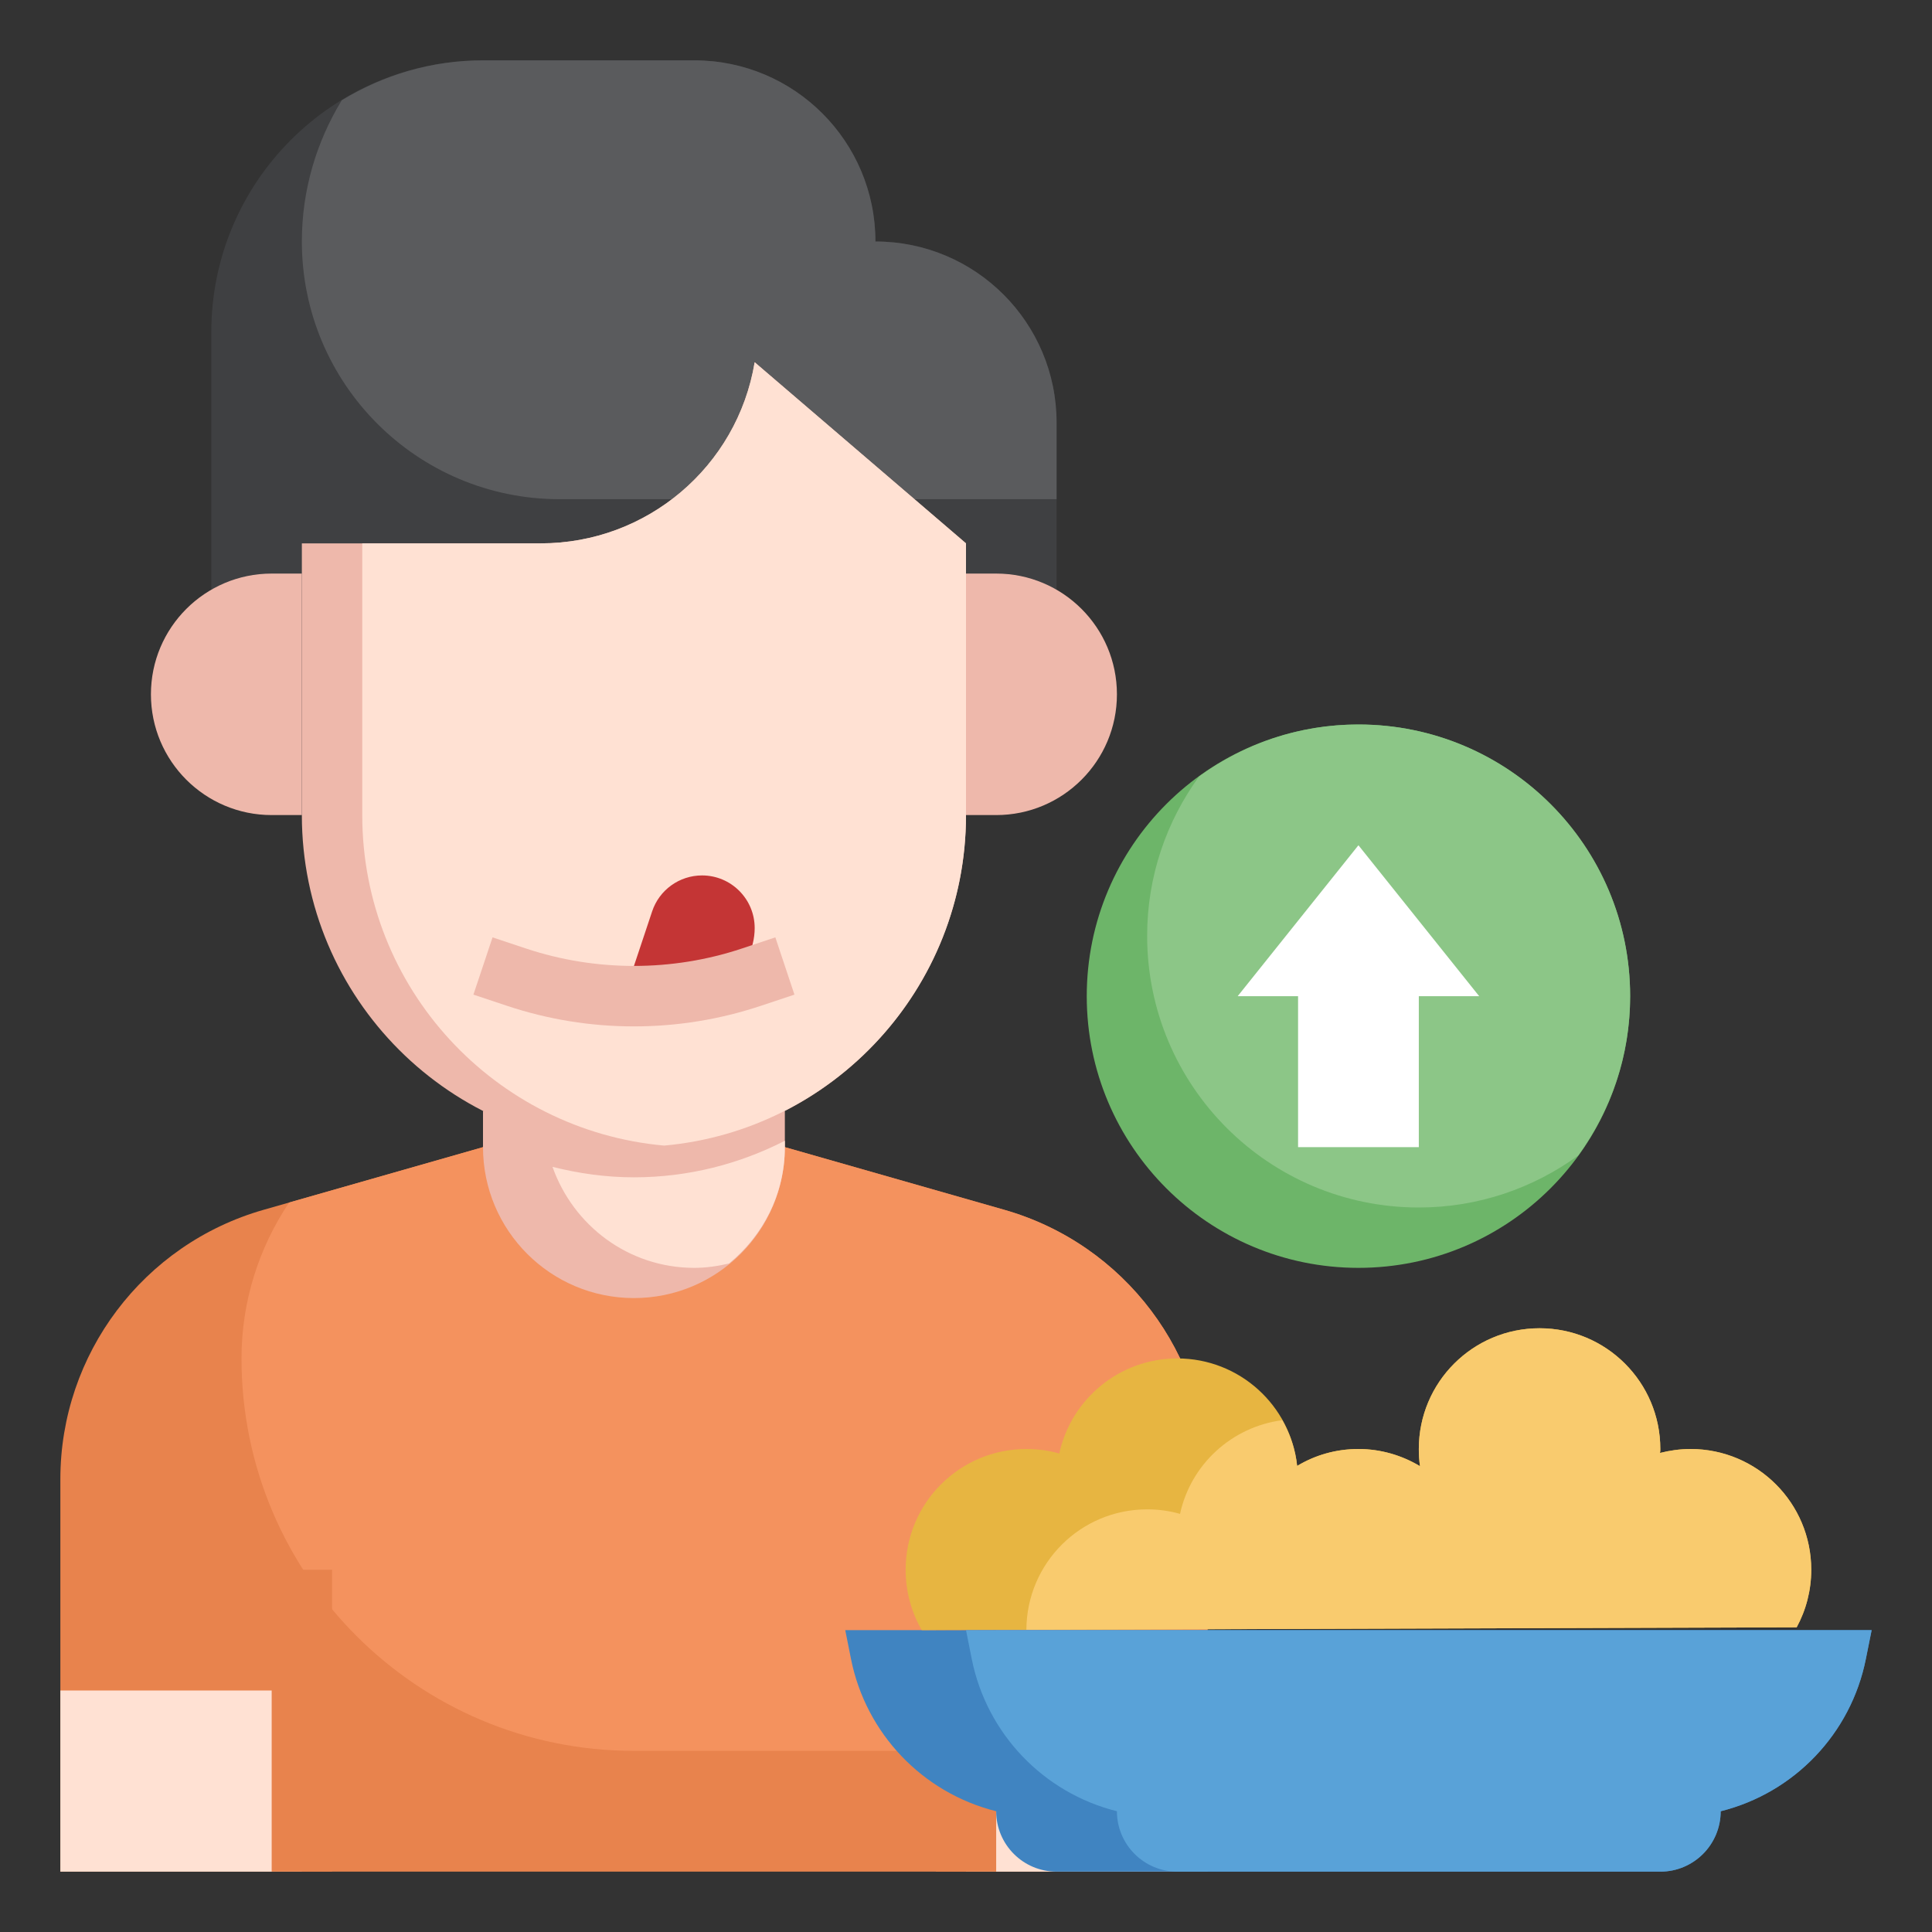 <svg width="50" height="50" viewBox="0 0 50 50" fill="none" xmlns="http://www.w3.org/2000/svg">
<rect x="0" y="0" width="50" height="50" fill="#333333" stroke="none"/>
<path d="M35.156 32.812C39.039 32.812 42.188 29.665 42.188 25.781C42.188 21.898 39.039 18.75 35.156 18.75C31.273 18.75 28.125 21.898 28.125 25.781C28.125 29.665 31.273 32.812 35.156 32.812Z" fill="#6DB569"/>
<path d="M35.156 18.75C33.613 18.75 32.191 19.252 31.032 20.095C30.19 21.254 29.688 22.676 29.688 24.219C29.688 28.102 32.835 31.25 36.719 31.25C38.261 31.25 39.684 30.748 40.843 29.905C41.685 28.746 42.188 27.324 42.188 25.781C42.188 21.898 39.04 18.75 35.156 18.75Z" fill="#8CC687"/>
<path d="M12.5 29.688L6.821 31.31C3.709 32.199 1.562 35.044 1.562 38.281V48.438H31.25V38.281C31.25 35.044 29.104 32.199 25.991 31.31L20.312 29.688" fill="#E8834D"/>
<path d="M31.25 38.281C31.25 35.044 29.104 32.199 25.991 31.31L20.312 29.688H12.5L7.483 31.121C6.701 32.287 6.25 33.679 6.25 35.156C6.25 40.766 10.797 45.312 16.406 45.312H31.25V38.281Z" fill="#F4925E"/>
<path d="M1.562 43.75H7.812V48.438H1.562V43.75Z" fill="#FFE1D3"/>
<path d="M7.031 40.625H8.594V48.438H7.031V40.625Z" fill="#E8834D"/>
<path d="M25 43.75H31.25V48.438H25V43.75Z" fill="#FFE1D3"/>
<path d="M24.219 40.625H25.781V48.438H24.219V40.625Z" fill="#E8834D"/>
<path d="M12.5 28.75V29.688C12.5 31.845 14.249 33.594 16.406 33.594C18.563 33.594 20.312 31.845 20.312 29.688V28.75" fill="#EEB8AB"/>
<path d="M5.469 15.264V8.594C5.469 4.71 8.616 1.562 12.5 1.562H17.969C20.558 1.562 22.656 3.661 22.656 6.25C25.245 6.25 27.344 8.348 27.344 10.938V15.262" fill="#3F4042"/>
<path d="M27.344 10.938C27.344 8.348 25.245 6.25 22.656 6.25C22.656 3.661 20.558 1.562 17.969 1.562H12.5C11.159 1.562 9.911 1.945 8.845 2.595C8.195 3.661 7.812 4.909 7.812 6.25C7.812 9.934 10.799 12.92 14.483 12.919L27.344 12.919V10.938Z" fill="#5A5B5D"/>
<path d="M25 14.062V21.094C25 25.84 21.152 29.688 16.406 29.688C11.66 29.688 7.812 25.84 7.812 21.094V14.062H13.998C16.74 14.062 19.081 12.08 19.531 9.375L25 14.062Z" fill="#EEB8AB"/>
<path d="M17.188 29.648C21.567 29.253 25 25.577 25 21.094V14.062L19.531 9.375C19.081 12.08 16.74 14.062 13.998 14.062H9.375V21.094C9.375 25.577 12.808 29.253 17.188 29.648Z" fill="#FFE1D3"/>
<path d="M7.812 14.844H7.031C5.305 14.844 3.906 16.243 3.906 17.969C3.906 19.695 5.305 21.094 7.031 21.094H7.812" fill="#EEB8AB"/>
<path d="M25 14.844H25.781C27.507 14.844 28.906 16.243 28.906 17.969C28.906 19.695 27.507 21.094 25.781 21.094H25" fill="#EEB8AB"/>
<path d="M27.344 48.438C26.48 48.438 25.781 47.738 25.781 46.875C23.873 46.398 22.41 44.864 22.024 42.935L21.875 42.188H48.438L48.288 42.935C47.902 44.864 46.44 46.398 44.531 46.875C44.531 47.738 43.832 48.438 42.969 48.438H27.344Z" fill="#4084C1"/>
<path d="M23.855 42.188C23.59 41.728 23.438 41.194 23.438 40.625C23.438 38.898 24.836 37.5 26.562 37.5C26.859 37.5 27.141 37.539 27.414 37.617C27.719 36.211 28.969 35.156 30.469 35.156C32.078 35.156 33.406 36.375 33.57 37.938C34.039 37.656 34.578 37.5 35.156 37.5C35.734 37.5 36.281 37.664 36.75 37.945C36.727 37.797 36.719 37.648 36.719 37.5C36.719 35.773 38.117 34.375 39.844 34.375C41.57 34.375 42.969 35.773 42.969 37.5C42.969 37.531 42.969 37.57 42.961 37.602C43.211 37.539 43.477 37.5 43.75 37.5C45.477 37.5 46.875 38.898 46.875 40.625C46.875 41.165 46.738 41.672 46.498 42.115" fill="#E7B541"/>
<path d="M36.719 29.688V25.781H38.281L35.156 21.875L32.031 25.781H33.594V29.688H36.719Z" fill="white"/>
<path d="M16.147 25.777L16.877 23.587C17.062 23.031 17.583 22.656 18.169 22.656C18.921 22.656 19.531 23.266 19.531 24.018C19.531 24.151 19.515 24.284 19.483 24.413L19.248 25.352" fill="#C43535"/>
<path d="M16.406 26.563C15.284 26.563 14.177 26.383 13.114 26.028L12.252 25.741L12.747 24.259L13.609 24.546C15.415 25.149 17.398 25.149 19.204 24.546L20.066 24.259L20.56 25.741L19.698 26.028C18.635 26.383 17.528 26.563 16.406 26.563Z" fill="#EEB8AB"/>
<path d="M20.312 29.688V29.523C19.14 30.123 17.814 30.469 16.406 30.469C15.677 30.469 14.974 30.368 14.299 30.198C14.834 31.716 16.266 32.812 17.969 32.812C18.279 32.812 18.577 32.767 18.866 32.699C19.742 31.983 20.312 30.907 20.312 29.688Z" fill="#FFE1D3"/>
<path d="M44.531 46.875C46.44 46.398 47.902 44.864 48.288 42.935L48.438 42.188H25L25.149 42.935C25.535 44.864 26.998 46.398 28.906 46.875C28.906 47.738 29.605 48.438 30.469 48.438H42.969C43.832 48.438 44.531 47.738 44.531 46.875Z" fill="#59A2D8"/>
<path d="M26.563 42.179L46.498 42.115C46.738 41.672 46.875 41.165 46.875 40.625C46.875 38.898 45.477 37.5 43.75 37.5C43.477 37.5 43.211 37.539 42.961 37.602C42.969 37.57 42.969 37.531 42.969 37.5C42.969 35.773 41.57 34.375 39.844 34.375C38.117 34.375 36.719 35.773 36.719 37.5C36.719 37.648 36.727 37.797 36.75 37.945C36.281 37.664 35.734 37.5 35.156 37.5C34.578 37.5 34.039 37.656 33.57 37.938C33.526 37.51 33.387 37.112 33.186 36.754C31.873 36.926 30.816 37.903 30.539 39.179C30.266 39.101 29.984 39.062 29.688 39.062C27.963 39.062 26.568 40.456 26.563 42.179Z" fill="#F9CB6E"/>
</svg>
